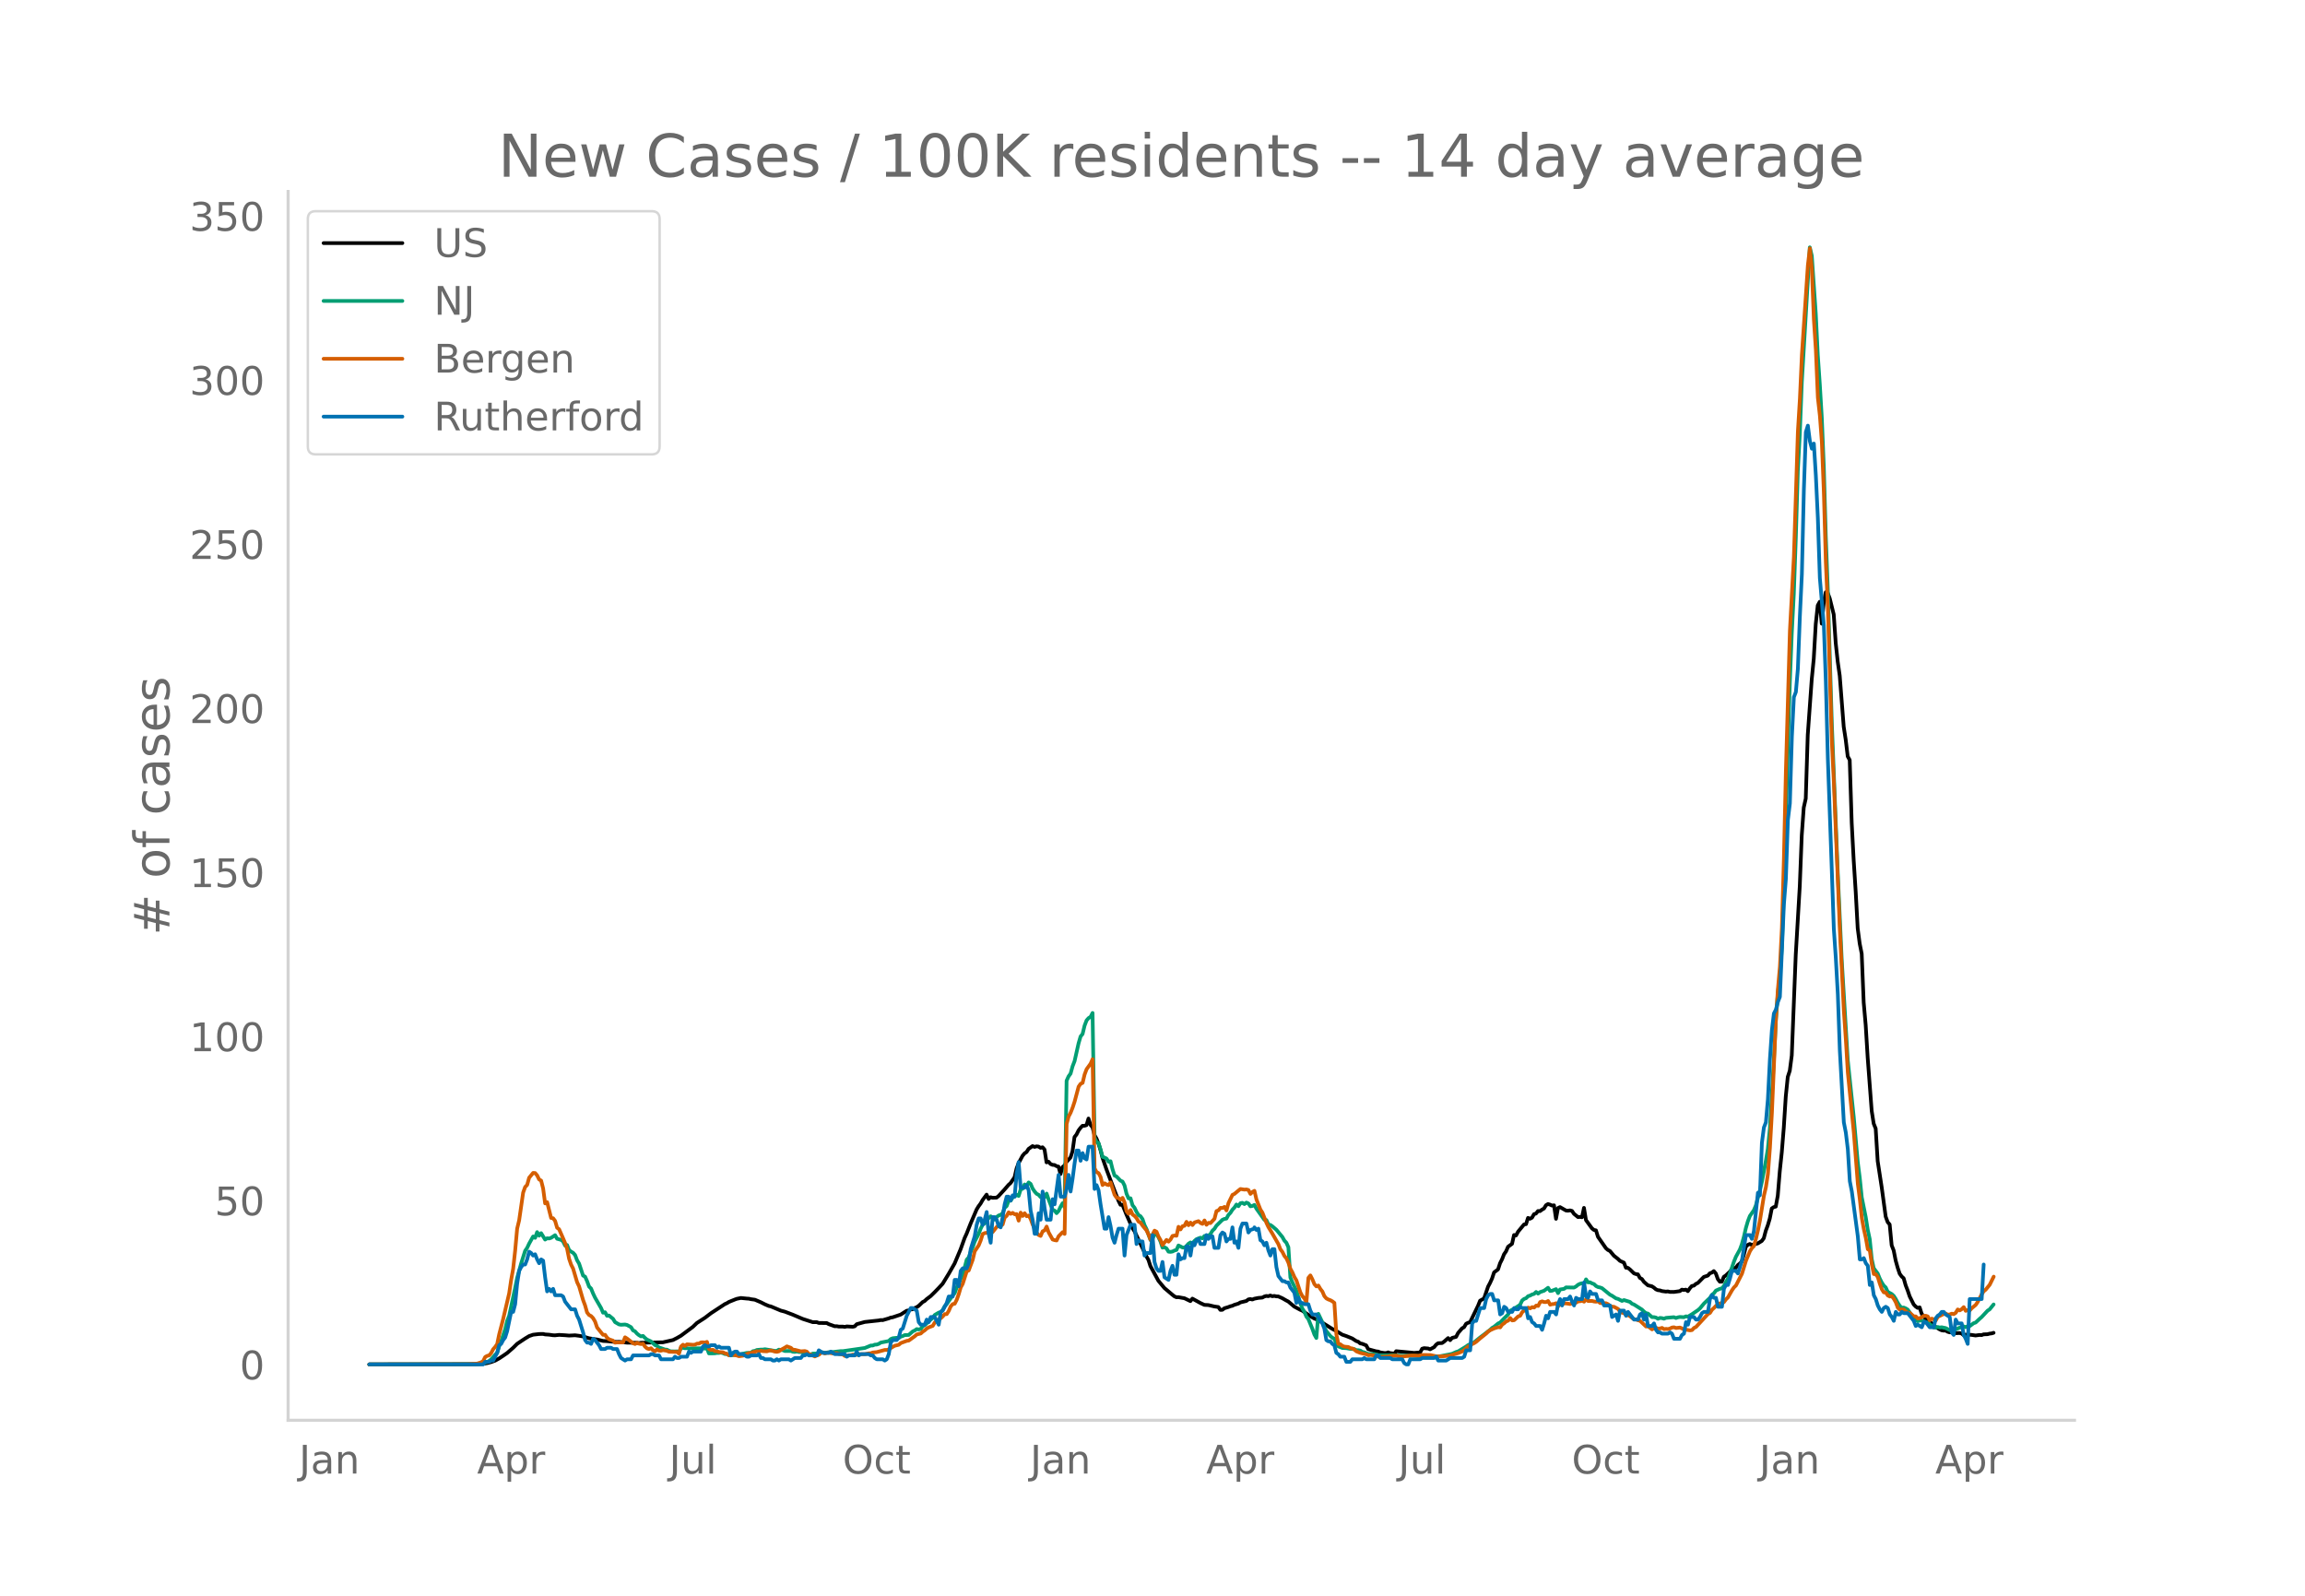 <svg height="864" viewBox="0 0 936 648" width="1248" xmlns="http://www.w3.org/2000/svg" xmlns:xlink="http://www.w3.org/1999/xlink"><defs><style>*{stroke-linecap:butt;stroke-linejoin:round}</style></defs><g id="figure_1"><path d="M0 648h936V0H0z" style="fill:#fff" id="patch_1"/><g id="axes_1"><path d="M117 576.72h725.4V77.76H117z" style="fill:none" id="patch_2"/><path clip-path="url(#p79d4436ed4)" d="m149.973 554.04 42.99-.082 3.245-.156 1.622-.275 1.622-.43 1.622-.592 1.623-.898 1.622-1.078 1.622-1.113 2.434-2.125 1.622-1.604 1.622-1.089 1.622-1.076 1.623-.981 1.622-.56 2.433-.277 1.623-.032.81.195 1.623.11 1.622.226.811.027 1.623-.173 2.433.146 1.622.137 2.434-.126 1.622.21 1.622.28 2.434.726 2.433.387.811.098 2.434.6 1.622.083 2.433.233 1.623.084.81-.043 3.245.346 4.056.053.811.12.811-.143 8.923-.183 4.056-.914 1.622-.827 1.622-.931 4.867-3.614 1.622-1.56 3.245-2.096 2.433-1.852 5.678-3.72.811-.361.811-.508 2.434-.988.811-.293 1.622-.33 2.434.246.81.045.812.196 1.622.216 2.434 1.033 1.622.827 1.622.693.811.166 4.056 1.705 1.622.427 3.245 1.232 4.055 1.724 4.056 1.31 1.622.006.812.306 3.244.049.811.442 2.434.863.81-.029.812.16 1.622-.01.811.141.812-.198 2.433.138.811-.185.811-.864 3.245-.893 4.055-.444 1.623-.168.81-.173.812.037 2.433-.707.812-.325.81-.127 3.245-1.096 2.434-1.555.81-.144.812-.372.811-.088.811-.514.811-.325.811-.544 1.623-1.545.81-.433.812-.772 1.622-1.219 1.623-1.587 1.622-1.675 1.622-1.751 2.434-3.99 2.433-4.26 2.433-5.782 1.623-4.537.81-1.77 1.623-4.11 2.433-5.697.812-1.334.81-1.084.812-1.426 1.622-2.2.811 1.76.811-.706.812.221 1.622-.059.81-.655 2.434-2.658 1.623-1.882.81-.722 1.623-2.349.811-3.545.811-2.166 1.623-3.022.81-.964.812-.549.811-1.266 1.622-1.154.811.342.812-.232.81.088.812.524.811-.234.811.92.811 5.209.811-.271.812.932.81.344.812.062.81.46.812.194.811 3.015.811-2.834.811-.634.812-1.46 1.622-1.785.811-2.518.811-5.796.811-1.017.811-1.63.812-1.082.81-.84.812-.01.811-.247.811-2.686.811 2.593.811.92.812 3.21.81 1.394.812 2.044.81 2.606.812 3.167 1.622 4.717 1.623 4.324 3.244 8.426.811 1.633.811-.021 1.623 3.973 2.433 5.507.811 1.23 1.623 3.417 3.244 6.83.811 1.45.811 2.51 3.245 5.978 2.433 2.924 3.245 2.736.811.637.811.374.811-.042 1.623.303.81.131 2.434 1.177.811-1.017 3.245 1.789 1.622.755 1.622.076 2.434.568 1.622.233.811 1.154.811-.025.811-.63 1.623-.494.81-.323.812-.19.811-.393 1.622-.485.812-.485 2.433-.589.811-.634.811-.152.811.198.812-.33 1.622-.322 1.622-.135.811-.438.811-.227.811.102.812-.283.81.297.812-.132.811.183.811.028 1.622.72 1.623.93.81.417 2.434 2.059 2.434 1.307.81.34 3.245 2.226 1.623.96 1.622.639 5.678 3.573 1.622.842 2.434 1.505 1.622.555 2.433.985 1.623 1.057.81.27.812.687.81.153 1.623.64.811 1.538 3.245.89.811.08.811.346 1.622.246.812.019.81-.28.812.311.811.071.811.211.811-1.064 7.3.69 1.623-.125.81-.045.812-1.53.811-.225 1.622.137.812.326 1.622-.884.811-1.002.811-.59 1.622-.071.812-.575 1.622-1.431.811.84.811-.923 1.622-.422.812-1.583 1.622-1.874.81-.472.812-1.384.811-.401.811-.24 3.245-6.692.811-2.043 1.622-.903 1.623-4.79.81-1.525.812-1.783.811-2.473 1.622-1.24.811-2.483.812-1.603.81-2.048.812-1.172.81-1.877 1.623-1.19.811-3.577.811.174.812-1.516 2.433-2.938.811-.13.811-2.537.811.345.812-.446.81-1.422.812-.247.811-1.028.811.048.811-.607.811-.462.812-1.346.81-.462.812.236.811.387.811-.112.811 5.487.811-4.378.811-.385 2.434 1.396.811.075.811-.135.811.22.811 1.183 1.623 1.315.81-.062.812.13.811-3.805.811 4.964 2.434 3.356.81.648.812.154.811 2.618 3.245 4.666.81.695.812.41 1.622 1.938 1.622 1.276.812.785 1.622.739.811 2.062.811.051.811.637 1.623 1.58.81.309.812.107.811 1.47.811.432.811 1.14 1.623 1.424 1.622.39.81.526.812.7.811.349.811.08.811.286 1.623.214.81-.073.812.195 1.622.019 2.434-.336.81-.606.812.129.811-.131.811.626.811-1.178.812-.928.81-.137.812-.698.811-.392 2.433-2.453 1.623-.534.81-.941.812-.284.811-.604.811.978.811 2.258.811 1.065.812-.01.81-1.964.812-.545 1.622-1.549.811-.974.811-.496.812-.092.81-1.118.812-.616.811-.845.811-2.688.811-3.292.811-.774.812-.36.81.39 2.434-.613 1.622-.998.811-1.1.812-3.058.81-2.189.812-2.745.811-4.11.811-.547.811-.203.811-4.448.812-9.88.81-7.652.812-9.971.811-12.725.811-7.987.811-2.506.811-6.211 1.623-40.966 1.622-27.679.811-20.773.811-11.25.811-3.643.812-25.825 1.622-22.635.81-8.247.812-14.117.811-7.604.811-1.484.811 8.9.812-8.482.81-4.29.812.316.811 2.171 1.622 6.518.811 11.653.812 7.513.81 5.679 1.623 20.786.811 5.253.811 6.78.811 1.452.812 25.58.81 15.282.812 12.648.81 14.859.812 6.195.811 4.09.811 19.839.811 9.176.812 13.286 1.622 21.538.811 5.167.811 2.02.811 13.216 1.623 10.578 1.622 11.942.811 2.25.811.937.811 8.482.811 2.07.812 4.113.81 2.905.812 2.432.811 1.123.811.734.811 2.858.811 2.086.812 2.408 1.622 3.253.81.858.812.562.811-.214.811 2.584 2.434 3.297.81.414.812.079.811 1.703.811-.14 1.623 1.002.81.38.812.13.811-.03.811.49.811.242 1.623.03.81.31 1.623-.066.811.198.811.66.811-.175.811-.052 1.623.138 1.622.232 1.622-.216.811.06.812-.301 1.622-.062.811-.225.811-.099.811-.246h0" style="fill:none;stroke:#000;stroke-linecap:round;stroke-width:1.5" id="line2d_1"/><path clip-path="url(#p79d4436ed4)" d="m149.973 554.04 43.801-.105 2.434-.352.81-.329.812-.17.811-.471.811-.618 1.622-1.877.812-.77.81-2.646.812-2.066 1.622-4.836.811-3.4.811-2.109 2.434-11.329.81-4.06 1.623-5.85 1.622-5.132.812-1.196.81-1.727 1.623-2.895.811.553.811-2.336.811 1.45.812-1.02 1.622 2.605.81-.536.812.086.811-.274 1.622-1.062.812 1.451 1.622.45.811.626.811 1.685.811-.216.811 2.035.812.656.81.456.812.915.811 2.122.811 1.347 1.622 4.887.812.416.81 1.818.812 2.216.811.79.811 2.004.811 1.705 2.434 4.205.81 1.91.812-.193.811 1.447.811-.096 1.622 1.333.812 1.336 1.622.934.811.135 1.622-.096.811.184 1.623.888.81 1.32.812.372.811.925.811.654.811.473.812-.184.81.834.812.649 1.622.736 1.622 1.498.811.346.812.602 2.433.858.811.062.811.447.811.235 1.623.024.81-.021.812.42.811-1.809.811-.043.811.163.812-.035.81.141 1.623-.06 3.245-.04 1.622.125.81-.1.812 2.064 1.622-.013.811-.032.812-.143.81.002.812-.138.811.221.811.36.811.03.811.43 1.623.002 3.244-.403 2.434-.515 1.622-.018.811-.686.811-.114.811-.377 1.623-.157h.81l.812-.142 1.622.26 2.434.42.81-.025.812-.485 1.622.227.811.33 1.623-.025.81.017.812.294.811.075.811-.173.811.21.811.036 1.623.38.81.374.812.227.811-.076.811-.298 2.434-.026.81-.298.812-.17.811.218 1.622-.29.811.027 4.056-.463.811.016 8.923-1.282 2.433-.994.811-.021.811-.341.812-.048.81-.271.812-.521 3.244-.639.812-.787.81-.34 1.623-.178.811.096.811-.57.811-.248.811-.382 1.623-.061 1.622-1.426.811-.384.811-.559.811.146.812-.193.81-1.12.812-.405 2.433-2.29.811-.62.812-1.25 1.622-.961.811-.189.811-.896.811-1.514.811-.858 2.434-3.529.81-.902.812-2.283.811-1.495.811-2.08.811-1.524 1.623-6.2.81-.911.812-2.36.811-1.727.811-2.379 1.623-3.142.81-2.095.812-1.632.811-.534 1.622-2.116.811-.748.812.59.81.75.812-1.041.81-.622.812-.267.811-.655.811-2.183.811-.702.812-2.21.81.02.812-1.287.811-.433.811-.694.811.477.811-2.612.812-.338.81-1.723.812.686.811-1.499.811.577.811 1.894.811 1.214.812.916.81.42.812.936.811-.371.811.446.811-1.511.811 2.401 1.623 4.167.81.331.812 1.054.811-.902.811-1.72.811-1.414.811 1.613.812-51.356.81-1.78.812-1.118.811-2.974.811-2.102 1.622-7.22.812-2.78.81-.995.812-3.387.811-2.139.811-.926.811-.523.811-1.57.812 50.624.81 1.755.812.442.81 2.606.812 3.023.811.282.811.4.811 1.28.812-.204.81 3.288.812 2.514.811.407 1.622 1.685.811.363.812 1.583.81 3.352.812 1.885.811-.03.811 2.827.811 1.007.811 1.696.812 1.285.81.471.812 1.168.811 2.416.811 1.626 1.622 4.49.812-.518.81-1.927.812.014.81 1.267.812 1.75.811 2.465.811-.153.811.449.812 1.342.81.086.812-.147.811-.405.811-.238.811-1.818 1.623.816.81.09.812-.7.811-.904.811-.524.811.426.811-1.038.812-.704 1.622-.628.81.287.812-.986.811.343.811-.458.811-.666.812-1.37.81-.744.812-1.272 2.433-2.4.811-.344.812-.14.81-1.481.812-.857.811-1.28.811-.857.811-1.238.811.69.812-1.218.81-.146.812.497.811-.604.811.343.811 1.17.811-.156.812-.416.81 1.507 3.245 4.554.811.112.811 1.811.812.159.81.56 1.623 1.394 2.433 2.937.812 1.457.81.874.812 1.814.811 12.304.811 1.961 1.622 3.35 1.623 5.206.81 2.09.812 1.287.811 1.966.811 1.014 1.622 3.948.812 2.286.81 1.452.812-9.813 1.622 3.416.811 1.946.811 1.644 1.623 2.006.81.681.812.385.811 2.234.811.913 1.623.63 1.622.094 1.622.281 1.622.098.812.419.81.025.812.161.81.522.812.184 1.622.684 2.434.007 1.622.434 1.622.047 2.434.012 1.622-.108 2.433.235 2.434.103.81-.09.812.075 1.622-.067 4.056.294 1.622-.027 4.056.096 1.622-.132 4.056-.792.811-.197 1.622-.723.812-.243 1.622-.985 1.622-.993.811-.59 2.434-1.125 2.433-1.97 1.622-1.215 2.434-1.877.81-.772.812-.468 1.622-1.34.811-.365 1.623-1.686 1.622-1.61.811-1.48 1.622-.828 2.434-1.62.81-1.707.812-.664.811-.301.811-.818.811-.244.812-.458.81-.214.812-.802.811.676.811-.618 1.622-.547 1.623-1.207.81 1.291.812-.096 1.622-.634.811 1.611.811-1.484 1.623-.244.81-.6 3.245.068.812-.446.81-.685.812-.401.811-.21.811.352.811-1.94.811 1.228.812-.045.81.46.812.278.811.79.811.413.811.161.811.298 3.245 2.652.811.404 1.622 1.09.811.2 1.623.828.81-.346 2.434.752.811.739.812.31 3.244 2.069.811.8.811.639.812.175 1.622 1.43.81.011.812.181.811.49.811-.35.811.082.812.238.81-.342 3.245-.277.811.344.812-.282.81-.15 1.623.108.811-.374.811.152 1.623-.99 2.433-1.661.811-.697 1.622-1.954 1.623-1.577.81-.74.812-1.26.811-.612.811-1.101 1.622-.724.812-.18.81-.942.812-1.62.811-1.33 1.622-4.514.811-2.374.812-2.03 1.622-2.953.811-2.197.811-2.964.811-3.557.811-2.793.812-2.115 1.622-2.34.81-1.93 1.623-6.103.811-3.462 1.623-8.525.81-4.87.812-8.196 1.622-27.845.811-15.952.811-11.057.812-6.915.81-11.614.812-23.024 1.622-58.17.811-26.52.811-20.477.812-15.698.81-22.634.812-27.198.811-15.156.811-20.92 3.245-54.733.81 3.427 1.623 23.704.811 16.645.811 11.796.811 13.573.812 19.817.81 28.261.812 21.638 1.622 53.963 2.434 61.32 1.622 35.468 2.433 40.444 2.434 23.147 1.622 18.245.811 6.39.811 7.9 1.622 8.062.812 5.142.81 3.785.812 8.08.811 3.737 1.622 2.16.811 2.01.812 1.607.81 1.25.812.768.811 1.783 1.622.9.811.752.812 1.245.81 1.546.812 1.232.811.833.811-.121.811.34.811.488.812 1.14.81 1.57.812.937.81.273.812.806.811-.272.811.008.811.217.812.397.81.203.812.578.811.717 1.622.765.811-.271.812.209.81-.098 1.623.333 1.622.813.811-.256.812-.078.81.068 1.623-.716 1.622-.526.811.336.811-.412.812.006 1.622-1.21.811-.276 1.622-1.511.811-.705 2.434-2.607.811-.51 1.622-2.012h0" style="fill:none;stroke:#009e73;stroke-linecap:round;stroke-width:1.5" id="line2d_2"/><path clip-path="url(#p79d4436ed4)" d="m149.973 554.04 39.745-.071 4.056-.256 1.622-.53.812-.49.81-1.665.812-.45.811-.204.811-.96.811-1.541.811-.92.812-1.163.81-3.932 1.623-6.27 2.433-10.394.811-5.473.812-4.503.81-7.372.812-8.925.811-3.39 1.622-11.252.811-2.277.812-.837.81-2.92 1.623-1.961.811.05.811.95.811 1.665.812.45.81 3.195.812 6.065.81-.5 1.623 6.423.811.112.811 1.082.812 2.768.81.602 1.623 3.717.811 1.91.811 2.317.811 4.054.812 2.39.81 1.592 1.623 5.514.811 1.705 1.622 5.555.812 2.185.81 2.86.812 1.04.811.41.811.857.811 1.389.811 2.389 1.623 2.022.81.98.812-.01.811 1.174.811.653 1.622.552.812.817.81-.113 2.434.02.811-2.092.811.51 2.434 1.89.811.326.811-.48.811.337.811.153.812-.143.81 1.185.812.725.81.275.812-.347.811.848.811.418.811-.755.812.49h.81l.812-.225 1.622.276.811.378 3.245.081.811.674.811-2.869.811-.745.811.52.812-.674 2.433.194.811-.06.811-.41.811-.01.812-.5.81-.03.812.112.81-.286.812 2.89.811.418.811-.092.811.562.812.01.81.327 1.623.102.811.429.811.174.811.633.812-.245.81.03 1.623.307.811.275 1.622-.204 2.434-1.072.81.02.812-.449.811-.092.811-.265.811.234.812-.398.81.164 1.623.081.811-.275.811-.092 1.623.46.81.101.812-.204.811-.592 1.622-.899.811-.52 1.623.582.81.776.812.04 2.433.623 1.623-.112.81.235.812 1 .811.164 1.622.786.811-.398.812-.266.81-.806.812-.072.811.317.811-.235.811-.02 1.623.255 1.622-.153.811.367 1.622.204.811.623.812-.05.81-.246.812-.04.81-.235.812.102.811-.01.811-.266 2.434.02 1.622-.347.811-.04.811-.307 1.623-.163 3.244-.868.811.01.811-.255 1.623-1.021.81-.45 1.623-.388.811-.694 2.434-.899.81-.112 2.434-1.746.811-.735 1.623-.388.81-.746.812-.54.811-.746.811-.46 1.622-.612.812-1.369 1.622-1.245.811-.45.811-.765.811-.95.811.01.812-1.276.81-1.869.812-.929.81-.153.812-1.573.811-2.267.811-2.767.811-1.46 1.623-5.064.81-.358 1.623-4.34.811-3.44 1.623-2.42.81-1.981.812-2.635.811-.357 1.622-.266.811-2.001.812 1.807 1.622-2.042.81-.664.812.235.811-.592.811-2.798.811-.704.812-1.42.81.613.812-.398.811.572.811-.082.811 2.675.811-3.257.812 1.348.81-1.103.812 1.215.811-.266.811 1.359.811 2.256 1.623 3.42.81.848.812.388.811-1.878.811-.368.811-1.562.811 2.358 1.623 2.9.81.256.812.132.811-1.725 1.622-1.634.811.694.812-44.642.81-3.022.812-1.542.811-2.053.811-2.45 1.622-6.076.812-1.164.81-.388.812-3.38.811-2.164 1.622-2.237.811-1.838.812 44.336.81 1.522.812.418.81 1.552.812 3.278.811-.704.811.5.811.235.812-1.103 1.622 5.014.811 1.164.811.224.811.644.811-.766.812 1.848.81 3.584.812 1.031.811-1.51.811 1.827.811.541.811.899.812 1.44.81.387.812 1.195 1.622 1.98.811 1.655.811 2.134.812-2.113.81-1.583.812.439.81 2.022.812 1.337.811 2.053 1.622-2.094.812.715.81-.858.812-1.47.811-.153.811.082.811-3.635.811 1.072.812-1.318.81-.163.812-1.603.811 1.358.811-1.062.811 1 .811-1.061 1.623-.52.81.734.812.368.811-1.389.811 1.756.811-.786.811.092 1.623-1.715.81-3.145.812-.307.811-.99.811.02.811-.418.812 1.419.81-2.971 1.623-3.34.811-.398 1.622-1.358.812-.633 1.622.256.811-.072.811.225.811 1.582.811-.776.812-.48.81 3.503 1.623 4.125.811 1.256 1.622 4.135.811 1.716 1.623 2.675 2.433 4.258.811 2.093.811 1.052.812 1.644.81.98.812 1.757.811 2.47.811 1.481.811 1.869.811 1.358 1.623 4.911.81 1.501.812.899.811 1.603.811-9.935.811-.99.811 1.592.812 1.95.81.91.812-.338.811 1.389.811 1.031.811 1.88.811.928.812.43.81.295.812.45.811.633.811 12.804.811 3.86.811.153.812.623.81.327 1.623.153.811.46.811.132.811.429.812.725 1.622.653 2.433.562.811.408.811-.132 1.623.214 1.622.49.811.082 3.245-.204.81-.215 2.434-.122.811.275 1.623.133 3.244-.408 1.622-.03 1.623.101 1.622-.306 3.245.01 2.433.51 1.622.062 2.434-.174 1.622-.214 3.245-.98 1.622-.674.81-.592 1.623-1.46.811-.338.811-.592.812-.388.81-.541 1.623-1.41 2.433-1.95.812-.827.81-.52 1.623-.735 1.622-.511.811.102.812-1.133.81-.552.812-.745.81-.296.812-1.072.811.98.811-.102 1.623-1.532.81-.265.812-1.44.811-.684.811-.5.811-.685.811.307.812-.5.81.163.812-.797.811.153.811-1.572.811-.296.811.286.812.01.81-.44.812 1.492.811-.215.811-.071.811-.307.811 1.256.811-.806 1.623-.358.81-.02 1.623.265.811-.316.811-.03.812-.225.81-.5.812-.062.811-.204.811.378.811-1.032.811.756 1.623-.01.81.214.812.082.811-.174.811.715 1.623.04.81.062.812.378.81.766.812.224.811.072 1.622.868.812 1.062.81.439.812.214.811.715.811.122.811.388.811.705.812.541.81.051.812.358.811.224 2.433 2.308.812-.082 1.622 1.246.81-.541.812-.123.811.388.811-.092.811-.234.812.52.81-.122.812.081.811-.224.811-.409.811-.092.811.297 1.623-.194 1.622.755 2.433.398.812-.122.81-.868.812-.398 4.867-5.27.81-.428.812-1.297.811-.715.811-.867 1.622-1.042.812.02.81-.51.812-1.113.811-.786 1.622-2.86.811-1.184.812-.796 2.433-4.759 1.622-5.268 1.623-3.89.81-1.267.812-.817.81-2.93.812-3.41.811-4.034 1.622-10.068.812-3.503.81-5.299.812-10.589.811-14.346 1.622-38.087.811-11.988.812-9.19.81-15.806.812-28.202.811-35.616 1.622-56.773 1.623-30.112 1.622-50.748.811-13.336.811-17.828 2.434-36.412.81-6.893.812 8.465.81 20.412.812 12.457.811 19.32.811 7.249.811 10.854.812 20.412.81 28.53.812 18.215 1.622 54.241.811 16.552 2.434 60.01 1.622 32.9.811 11.63.811 13.478 2.434 24.394 1.622 20.728.811 6.361.811 7.577.811 4.493.811 3.594.812 4.564.81.531.812 5.606.811 3.952.811.081.811 1.154.811 2.665.812 2.247.81 1.286.812.082.811 1.195.811.418.811-.153.811 1.072.812 1.41.81 2.225.812.797.811-.123.811.051 1.622 1.41.812-.062 1.622 1.43.81.03.812.838.811-.133.811-.368.811-.561.812-.051.81.275.812 1.563.811-.664.811.286.811.45.811-1.471 2.434-1.154.811-.164.811.44.811-.082.811-.337.812.194.81-.541.812-1.348.81.378.812-.49.811-.838.811 1.511.811-.306.812.143.81-.909 1.623-1.347.811-1.205 1.622-3.115.812-1.215.81-.664 1.623-1.98 1.622-3.288h0" style="fill:none;stroke:#d55e00;stroke-linecap:round;stroke-width:1.5" id="line2d_3"/><path clip-path="url(#p79d4436ed4)" d="M149.973 554.04h46.235l.81-1.04h1.623l.811-.52h.811l1.623-3.12.81-3.12.812-.521.81-1.56.812-1.04.811-2.6 1.622-7.801h.812l.81-3.12.812-8.322.811-5.2.811-1.56.811-1.04h.811l.812-2.08.81-3.121.812.52.811 1.04.811-.52.811 2.08.811 1.56.812-1.56.81.52.812 6.76.81 5.722.812-1.04.811 1.04.811-1.04.811 2.6h2.434l.811.52.811 2.08 2.434 3.12h1.622l.811 2.6.811 1.56 1.622 5.202.812 3.12.81 1.04h.812l.811.52.811-2.08.811.52 1.623 2.08.81 1.56h1.623l.811-.52h1.622l.811.52h1.623l.81 2.08.812 1.56 1.622 1.04.811-.52h1.623l.81-1.56h6.49l.811-.52h.811l.811.52h1.623l.81 1.56h4.868l.81-1.04.812.52h.811l.811-.52h2.434l.81-2.08.812.52.811-.52h3.245l.81-2.08.812-.52.81.52h.812l.811-.52h1.622l.812 1.04.81-.52.812.52h3.244l.812 3.12.81-1.04.812-.52h.811l.811 1.04h1.622l1.623 1.04h.81l.812-.52h2.433l.811-.52.812 1.56h.81l.812.52h2.433l.811.52h.812l.81-.52.812.52.811-.52h3.245l.81.52 1.623-1.04h2.433l.812-1.04h.81l.812-.52.81.52h3.245l.812-2.08 1.622 1.04h2.433l.811-.52 1.623 1.04h4.055l.812 1.04.81-.52h2.434l.811-1.56.811 1.56.811-.52h3.245l.811.52h.811l.811 1.04.812.52h2.433l.811.52.811-.52.811-2.08.812-4.68.81-1.04h1.623l.811-1.04.811-3.12.811-.52 1.623-5.201 1.622-3.12h.811l1.622 1.04.811 4.68.812 1.04h1.622l.811-2.08.811 1.04.811-2.08h1.623l1.622 3.12.811-5.2.811-.52 1.622-3.12.812-2.601h1.622l.81-6.76h.812l.811 2.6.811-6.241.811-1.04h1.623l.81-2.08.812-5.721 1.622-5.201.811-4.68.812-2.6h.81l.812 2.6.811-2.08.811-3.121.811 8.84.811 3.641.812-10.4h.81l.812 1.04.81 2.6.812.52.811-4.16.811-5.201.811-3.12h.812l.81 1.56.812-2.08.811.52.811-9.362.811-4.68.811 10.4h1.623l.81-1.04.812 2.08.811 8.322.811 3.64.811 5.72h.812l.81-8.32.812 2.6.811-11.441.811 6.76.811 4.681h1.623l.81-8.32.812 2.08 1.622-11.962.811 8.841h1.622l.812-3.12.81-5.72.812 6.76.811-5.2.811-6.241.811-5.201h.811l.812 4.16.81-3.12.812 2.08.811.52.811-5.2h1.622l.812 17.162.81-1.56.812 2.08.81 5.72 1.623 9.882h.811l.811-4.68.812 3.64.81 4.68.812 2.08.811-3.12.811-2.6h1.622l.812 10.92.81-8.32 1.623-4.16h1.622l.811 7.8.812-1.56.81.52h.812l.811 5.72.811-1.04h1.622l.812-7.28.81 10.921.812 2.6.81 1.04h.812l.811-3.64.811 6.24 1.623 1.041.81-3.64.812-2.08.811 3.64h.811l.811-8.321.811 2.08.812-.52h.81l.812-4.68h.811l.811 3.64.811-5.2.811 1.04.812-2.08.81-.52.812 2.08h1.622l.811-3.641.811 1.56.811-1.04h.812l.81 4.68h1.623l.811-5.2.811-1.04.811.52.812 3.12.81-1.04h.812l.811-4.68.811 6.24.811-.52.811 2.6.812-7.8.81-2.08h1.623l.811 3.64.811-1.04 1.623-.52v-.52l.81 1.04.812-.52.81 4.68.812.52.811 1.56.811-1.04.811 3.12.812 2.08.81-2.6h.812l.811 7.281.811 3.64 1.622 2.081h.812l.81.52h.812l.811 2.08 1.622 2.08.811 4.161.812-2.08.81 2.08h.812l.81.52h1.623l.811 2.6.811 1.56h1.623l.81 1.04.812 1.561.811 1.04.811 2.08.811 4.68.812.52h.81l.812 1.041.811.52.811 3.12.811.52.811 1.04h1.623l.81 2.08h1.623l.811-1.04h4.056l.811-.52.811.52h3.245l.81-1.56h.812l.811 1.04h4.056l.811.52h4.056l.81 1.56.812.521h.811l.811-2.08h4.056l.811-.52h4.867l.811-.52.811 1.56h3.245l1.622-1.04h4.867l.81-.52.812-2.6h1.622l.811-10.922.812-1.04h.81l1.623-5.2h1.622l.811-3.641.812-1.56.81-.52h.812l.811 2.6h1.622l.811 5.72.812-.52.81-2.6.812.52.81 1.56h1.623l.811-1.56.811.52h.812l.81-1.04.812.52h1.622l.811 4.16.811-.52.812 2.081.81.52.812 1.04h1.622l.811 1.56.811-2.6.812-3.12.81 1.04.812-2.6h1.622l.811 1.04.811-4.16.811-2.081.812 2.6.81-2.6h1.623l.811-1.04.811 2.08.811 1.56.812-3.12.81.52h1.623l.811-6.76.811 5.72.811.52.812-2.6.81 1.04h1.623l.811 2.6h1.622l.812 2.08h2.433l.811 4.68 1.622-1.04.811 2.601.812-4.16h1.622l.811 2.08.811-1.56 2.434 3.12h1.622l.811-2.08.811-.52.811 2.6.811-2.08.812 4.68h1.622l.81-1.04.812 2.6.811 1.04h.811l.811.52h2.434l.811-.52.811.52.811 2.08h2.434l.81-1.56.812-.52.811-4.68.811 1.04.811-3.12h1.623l.81 1.04h.812l.811-1.04.811-1.56.811-.52h1.623l.81-5.201.812-1.56.811 1.04h.811l.811 3.64h1.623l.81-7.28.812-1.56h.811l.811-2.601.811-3.12h1.623l.81 1.04 1.623-5.2 1.622-10.402h1.623l.81 1.56.812-3.12 1.622-15.602.811 1.04.811-21.322.811-6.241.812-2.08.81-9.361.812-16.122.811-11.962.811-6.76.811-1.56.811-3.12.812-2.081 1.622-37.444.811-10.402.811-23.922.811-6.761.811-27.043.812-16.122.81-2.08.812-9.361.811-21.323.811-17.162.811-34.324.811-23.403.812-2.6.81 6.24.812 3.121.81-2.08.812 13.002.811 17.161.811 24.443 1.623 19.242.81 22.883.812 31.204 1.622 45.765.811 23.403.811 11.961.812 14.562.81 22.882 1.623 29.124.811 4.16.811 6.761.811 13.001.812 4.16 2.433 18.203.811 9.361h.811l.811-.52.811 2.08.812 1.04.81 7.801.812-1.04.811 5.2.811 1.56.811 2.601.811 1.56.812 1.04.81-1.56.812-.52.811.52.811 2.6.811 1.04.811 1.561.812-3.64.81 1.04h.812l.811-1.04.811.52h1.622l2.434 3.12.81 2.08.812-.52 1.622 1.04.811-2.08h.812l1.622 2.08h1.622l.811-3.64.811-1.04.812-.52.81-1.04h.812l.811 1.04 1.622 1.04.811 6.24.812 1.04.81-6.24.812 1.56h1.622l.811 4.68.811 1.56.811 2.081.812-18.202h4.866l.812-14.042h0" style="fill:none;stroke:#0072b2;stroke-linecap:round;stroke-width:1.5" id="line2d_4"/><path d="M117 576.72V77.76" style="fill:none;stroke:#d3d3d3;stroke-linecap:square;stroke-linejoin:miter;stroke-width:1.25" id="patch_3"/><path d="M117 576.72h725.4" style="fill:none;stroke:#d3d3d3;stroke-linecap:square;stroke-linejoin:miter;stroke-width:1.25" id="patch_4"/><g id="matplotlib.axis_1"><g id="xtick_1"><g style="fill:#696969" transform="matrix(.16 0 0 -.16 121.417 598.378)" id="text_1"><defs><path d="M9.813 72.906h9.859V5.078q0-13.187-5-19.14-5-5.954-16.094-5.954h-3.75v8.297h3.078q6.531 0 9.219 3.672Q9.813-4.39 9.813 5.078z" id="DejaVuSans-74"/><path d="M34.281 27.484q-10.89 0-15.093-2.484-4.204-2.484-4.204-8.5 0-4.781 3.157-7.594 3.156-2.797 8.562-2.797 7.485 0 12 5.297 4.516 5.297 4.516 14.078v2zm17.922 3.72V0H43.22v8.297Q40.14 3.328 35.547.953q-4.594-2.375-11.234-2.375-8.391 0-13.36 4.719Q6 8.016 6 15.922q0 9.219 6.172 13.906 6.187 4.688 18.437 4.688h12.61v.89q0 6.203-4.078 9.594-4.078 3.39-11.453 3.39-4.688 0-9.141-1.124-4.438-1.125-8.531-3.375v8.312q4.921 1.906 9.562 2.844 4.64.953 9.031.953 11.875 0 17.735-6.156 5.86-6.14 5.86-18.64z" id="DejaVuSans-97"/><path d="M54.89 33.016V0h-8.984v32.719q0 7.765-3.031 11.61-3.031 3.858-9.078 3.858-7.281 0-11.484-4.64-4.204-4.625-4.204-12.64V0H9.08v54.688h9.03v-8.5q3.235 4.937 7.594 7.374Q30.078 56 35.797 56q9.422 0 14.25-5.828 4.844-5.828 4.844-17.156z" id="DejaVuSans-110"/></defs><use xlink:href="#DejaVuSans-74"/><use x="29.492" xlink:href="#DejaVuSans-97"/><use x="90.771" xlink:href="#DejaVuSans-110"/></g></g><g id="xtick_2"><g style="fill:#696969" transform="matrix(.16 0 0 -.16 193.723 598.378)" id="text_2"><defs><path d="M34.188 63.188 20.797 26.906h26.812zm-5.579 9.718h11.188L67.578 0h-10.25l-6.64 18.703h-32.86L11.188 0H.78z" id="DejaVuSans-65"/><path d="M18.11 8.203v-29H9.077v75.484h9.031v-8.296q2.844 4.875 7.157 7.234Q29.594 56 35.594 56q9.968 0 16.187-7.906 6.235-7.907 6.235-20.797T51.78 6.484q-6.218-7.906-16.187-7.906-6 0-10.328 2.375-4.313 2.375-7.157 7.25zm30.578 19.094q0 9.906-4.079 15.547-4.078 5.64-11.203 5.64-7.14 0-11.218-5.64-4.079-5.64-4.079-15.547 0-9.906 4.078-15.547 4.079-5.64 11.22-5.64 7.124 0 11.202 5.64t4.078 15.547z" id="DejaVuSans-112"/><path d="M41.11 46.297q-1.516.875-3.297 1.281Q36.03 48 33.89 48q-7.625 0-11.703-4.953-4.079-4.953-4.079-14.234V0H9.08v54.688h9.03v-8.5q2.844 4.984 7.375 7.39Q30.031 56 36.531 56q.922 0 2.047-.125 1.125-.11 2.484-.36z" id="DejaVuSans-114"/></defs><use xlink:href="#DejaVuSans-65"/><use x="68.408" xlink:href="#DejaVuSans-112"/><use x="131.885" xlink:href="#DejaVuSans-114"/></g></g><g id="xtick_3"><g style="fill:#696969" transform="matrix(.16 0 0 -.16 271.724 598.378)" id="text_3"><defs><path d="M8.5 21.578v33.11h8.984V21.922q0-7.766 3.016-11.656 3.031-3.875 9.094-3.875 7.265 0 11.484 4.64 4.234 4.64 4.234 12.656v31h8.985V0h-8.984v8.406Q42.047 3.422 37.718 1q-4.313-2.422-10.032-2.422-9.421 0-14.312 5.86Q8.5 10.296 8.5 21.578zM31.11 56z" id="DejaVuSans-117"/><path d="M9.422 75.984h8.984V0H9.422z" id="DejaVuSans-108"/></defs><use xlink:href="#DejaVuSans-74"/><use x="29.492" xlink:href="#DejaVuSans-117"/><use x="92.871" xlink:href="#DejaVuSans-108"/></g></g><g id="xtick_4"><g style="fill:#696969" transform="matrix(.16 0 0 -.16 342.17 598.378)" id="text_4"><defs><path d="M39.406 66.219q-10.75 0-17.078-8.016-6.312-8-6.312-21.828 0-13.766 6.312-21.781 6.328-8 17.078-8 10.735 0 17.016 8 6.281 8.015 6.281 21.781 0 13.828-6.281 21.828-6.281 8.016-17.016 8.016zm0 8q15.328 0 24.5-10.281 9.188-10.282 9.188-27.563 0-17.234-9.188-27.516-9.172-10.28-24.5-10.28-15.375 0-24.593 10.25-9.204 10.265-9.204 27.546t9.204 27.563q9.218 10.28 24.593 10.28z" id="DejaVuSans-79"/><path d="M48.781 52.594v-8.407q-3.812 2.11-7.64 3.157-3.828 1.047-7.735 1.047-8.75 0-13.593-5.547-4.829-5.532-4.829-15.547 0-10.016 4.829-15.563 4.843-5.53 13.593-5.53 3.907 0 7.735 1.046 3.828 1.047 7.64 3.156V2.094Q45.016.344 40.984-.531q-4.015-.89-8.562-.89-12.36 0-19.64 7.765-7.266 7.765-7.266 20.953 0 13.375 7.343 21.031Q20.22 56 33.016 56q4.14 0 8.093-.86 3.953-.843 7.672-2.546z" id="DejaVuSans-99"/><path d="M18.313 70.219V54.688h18.5v-6.985h-18.5V18.016q0-6.688 1.828-8.594 1.828-1.906 7.453-1.906h9.218V0h-9.218q-10.407 0-14.36 3.875-3.953 3.89-3.953 14.14v29.688H2.687v6.984h6.594V70.22z" id="DejaVuSans-116"/></defs><use xlink:href="#DejaVuSans-79"/><use x="78.711" xlink:href="#DejaVuSans-99"/><use x="133.691" xlink:href="#DejaVuSans-116"/></g></g><g id="xtick_5"><g style="fill:#696969" transform="matrix(.16 0 0 -.16 418.294 598.378)" id="text_5"><use xlink:href="#DejaVuSans-74"/><use x="29.492" xlink:href="#DejaVuSans-97"/><use x="90.771" xlink:href="#DejaVuSans-110"/></g></g><g id="xtick_6"><g style="fill:#696969" transform="matrix(.16 0 0 -.16 489.789 598.378)" id="text_6"><use xlink:href="#DejaVuSans-65"/><use x="68.408" xlink:href="#DejaVuSans-112"/><use x="131.885" xlink:href="#DejaVuSans-114"/></g></g><g id="xtick_7"><g style="fill:#696969" transform="matrix(.16 0 0 -.16 567.79 598.378)" id="text_7"><use xlink:href="#DejaVuSans-74"/><use x="29.492" xlink:href="#DejaVuSans-117"/><use x="92.871" xlink:href="#DejaVuSans-108"/></g></g><g id="xtick_8"><g style="fill:#696969" transform="matrix(.16 0 0 -.16 638.234 598.378)" id="text_8"><use xlink:href="#DejaVuSans-79"/><use x="78.711" xlink:href="#DejaVuSans-99"/><use x="133.691" xlink:href="#DejaVuSans-116"/></g></g><g id="xtick_9"><g style="fill:#696969" transform="matrix(.16 0 0 -.16 714.359 598.378)" id="text_9"><use xlink:href="#DejaVuSans-74"/><use x="29.492" xlink:href="#DejaVuSans-97"/><use x="90.771" xlink:href="#DejaVuSans-110"/></g></g><g id="xtick_10"><g style="fill:#696969" transform="matrix(.16 0 0 -.16 785.854 598.378)" id="text_10"><use xlink:href="#DejaVuSans-65"/><use x="68.408" xlink:href="#DejaVuSans-112"/><use x="131.885" xlink:href="#DejaVuSans-114"/></g></g></g><g id="matplotlib.axis_2"><g id="ytick_1"><g style="fill:#696969" transform="matrix(.16 0 0 -.16 97.32 560.119)" id="text_11"><defs><path d="M31.781 66.406q-7.61 0-11.453-7.5Q16.5 51.422 16.5 36.375q0-14.984 3.828-22.484 3.844-7.5 11.453-7.5 7.672 0 11.5 7.5 3.844 7.5 3.844 22.484 0 15.047-3.844 22.531-3.828 7.5-11.5 7.5zm0 7.813q12.266 0 18.735-9.703 6.468-9.688 6.468-28.141 0-18.406-6.468-28.11-6.47-9.687-18.735-9.687-12.25 0-18.718 9.688-6.47 9.703-6.47 28.109 0 18.453 6.47 28.14Q19.53 74.22 31.78 74.22z" id="DejaVuSans-48"/></defs><use xlink:href="#DejaVuSans-48"/></g></g><g id="ytick_2"><g style="fill:#696969" transform="matrix(.16 0 0 -.16 87.14 493.488)" id="text_12"><defs><path d="M10.797 72.906h38.719v-8.312H19.828v-17.86q2.14.735 4.281 1.094 2.157.36 4.313.36 12.203 0 19.328-6.688 7.14-6.688 7.14-18.11 0-11.765-7.328-18.296-7.328-6.516-20.656-6.516-4.593 0-9.36.781-4.75.782-9.827 2.344v9.922q4.39-2.39 9.078-3.563 4.687-1.171 9.906-1.171 8.453 0 13.375 4.437 4.938 4.438 4.938 12.063 0 7.609-4.938 12.047-4.922 4.453-13.375 4.453-3.953 0-7.89-.875-3.922-.875-8.016-2.735z" id="DejaVuSans-53"/></defs><use xlink:href="#DejaVuSans-53"/><use x="63.623" xlink:href="#DejaVuSans-48"/></g></g><g id="ytick_3"><g style="fill:#696969" transform="matrix(.16 0 0 -.16 76.96 426.858)" id="text_13"><defs><path d="M12.406 8.297h16.11v55.625l-17.532-3.516v8.985l17.438 3.515h9.86V8.296H54.39V0H12.406z" id="DejaVuSans-49"/></defs><use xlink:href="#DejaVuSans-49"/><use x="63.623" xlink:href="#DejaVuSans-48"/><use x="127.246" xlink:href="#DejaVuSans-48"/></g></g><g id="ytick_4"><g style="fill:#696969" transform="matrix(.16 0 0 -.16 76.96 360.227)" id="text_14"><use xlink:href="#DejaVuSans-49"/><use x="63.623" xlink:href="#DejaVuSans-53"/><use x="127.246" xlink:href="#DejaVuSans-48"/></g></g><g id="ytick_5"><g style="fill:#696969" transform="matrix(.16 0 0 -.16 76.96 293.596)" id="text_15"><defs><path d="M19.188 8.297h34.421V0H7.33v8.297q5.609 5.812 15.296 15.594 9.703 9.797 12.188 12.64 4.734 5.313 6.609 9 1.89 3.688 1.89 7.25 0 5.813-4.078 9.469-4.078 3.672-10.625 3.672-4.64 0-9.797-1.61-5.14-1.609-11-4.89v9.969Q13.767 71.78 18.938 73q5.188 1.219 9.485 1.219 11.328 0 18.062-5.672 6.735-5.656 6.735-15.125 0-4.5-1.688-8.531-1.672-4.016-6.125-9.485-1.218-1.422-7.765-8.187-6.532-6.766-18.453-18.922z" id="DejaVuSans-50"/></defs><use xlink:href="#DejaVuSans-50"/><use x="63.623" xlink:href="#DejaVuSans-48"/><use x="127.246" xlink:href="#DejaVuSans-48"/></g></g><g id="ytick_6"><g style="fill:#696969" transform="matrix(.16 0 0 -.16 76.96 226.966)" id="text_16"><use xlink:href="#DejaVuSans-50"/><use x="63.623" xlink:href="#DejaVuSans-53"/><use x="127.246" xlink:href="#DejaVuSans-48"/></g></g><g id="ytick_7"><g style="fill:#696969" transform="matrix(.16 0 0 -.16 76.96 160.335)" id="text_17"><defs><path d="M40.578 39.313Q47.656 37.797 51.625 33q3.984-4.781 3.984-11.813 0-10.78-7.422-16.703-7.421-5.906-21.093-5.906-4.578 0-9.438.906-4.86.907-10.031 2.72v9.515q4.094-2.39 8.969-3.61 4.89-1.218 10.218-1.218 9.266 0 14.125 3.656 4.86 3.656 4.86 10.64 0 6.454-4.516 10.079-4.515 3.64-12.562 3.64h-8.5v8.11h8.89q7.266 0 11.125 2.906 3.86 2.906 3.86 8.375 0 5.61-3.985 8.61-3.968 3.015-11.39 3.015-4.063 0-8.703-.89-4.641-.876-10.203-2.72v8.782q5.624 1.562 10.53 2.344 4.907.78 9.25.78 11.235 0 17.766-5.109 6.547-5.093 6.547-13.78 0-6.063-3.468-10.235-3.47-4.172-9.86-5.782z" id="DejaVuSans-51"/></defs><use xlink:href="#DejaVuSans-51"/><use x="63.623" xlink:href="#DejaVuSans-48"/><use x="127.246" xlink:href="#DejaVuSans-48"/></g></g><g id="ytick_8"><g style="fill:#696969" transform="matrix(.16 0 0 -.16 76.96 93.705)" id="text_18"><use xlink:href="#DejaVuSans-51"/><use x="63.623" xlink:href="#DejaVuSans-53"/><use x="127.246" xlink:href="#DejaVuSans-48"/></g></g><g style="fill:#696969" transform="matrix(0 -.2 -.2 0 68.8 379.813)" id="text_19"><defs><path d="M51.125 44H36.922l-4.11-16.313h14.313zm-7.328 27.781-5.078-20.265h14.265L58.11 71.78h7.813L60.89 51.516h15.234V44h-17.14l-4-16.313h15.53V20.22H53.079L48 0h-7.813l5.032 20.219H30.906L25.875 0h-7.86l5.079 20.219H7.719v7.468h17.187L29 44H13.281v7.516h17.625l4.985 20.265z" id="DejaVuSans-35"/><path d="M30.61 48.39q-7.22 0-11.422-5.64-4.204-5.64-4.204-15.453 0-9.813 4.172-15.453 4.188-5.64 11.453-5.64 7.188 0 11.375 5.655 4.203 5.672 4.203 15.438 0 9.719-4.203 15.406-4.187 5.688-11.375 5.688zm0 7.61q11.718 0 18.406-7.625 6.703-7.61 6.703-21.078 0-13.422-6.703-21.078-6.688-7.64-18.407-7.64-11.765 0-18.437 7.64-6.656 7.656-6.656 21.078 0 13.469 6.656 21.078Q18.844 56 30.609 56z" id="DejaVuSans-111"/><path d="M37.11 75.984V68.5h-8.594q-4.828 0-6.72-1.953-1.874-1.953-1.874-7.031v-4.828h14.797v-6.985H19.922V0H10.89v47.703H2.297v6.984h8.594V58.5q0 9.125 4.25 13.297 4.25 4.187 13.468 4.187z" id="DejaVuSans-102"/><path d="M44.281 53.078v-8.5q-3.797 1.953-7.906 2.922-4.094.984-8.5.984-6.688 0-10.031-2.047-3.344-2.046-3.344-6.156 0-3.125 2.39-4.906 2.391-1.781 9.626-3.39l3.078-.688q9.562-2.047 13.593-5.781 4.032-3.735 4.032-10.422 0-7.625-6.032-12.078-6.03-4.438-16.578-4.438-4.39 0-9.156.86Q10.688.296 5.422 2v9.281q4.984-2.594 9.812-3.89 4.829-1.282 9.579-1.282 6.343 0 9.75 2.172 3.421 2.172 3.421 6.125 0 3.656-2.468 5.61-2.453 1.953-10.813 3.765l-3.125.735q-8.344 1.75-12.062 5.39-3.704 3.64-3.704 9.985 0 7.718 5.47 11.906Q16.75 56 26.811 56q4.97 0 9.36-.734 4.406-.72 8.11-2.188z" id="DejaVuSans-115"/><path d="M56.203 29.594v-4.39H14.891q.593-9.282 5.593-14.142 5-4.859 13.938-4.859 5.172 0 10.031 1.266 4.86 1.265 9.656 3.812v-8.5Q49.266.734 44.187-.344 39.11-1.422 33.892-1.422q-13.094 0-20.735 7.61-7.64 7.625-7.64 20.625 0 13.421 7.25 21.296Q20.016 56 32.328 56q11.031 0 17.453-7.11 6.422-7.093 6.422-19.296zm-8.984 2.64q-.094 7.36-4.125 11.75-4.032 4.407-10.672 4.407-7.516 0-12.031-4.25-4.516-4.25-5.203-11.97z" id="DejaVuSans-101"/></defs><use xlink:href="#DejaVuSans-35"/><use x="83.789" xlink:href="#DejaVuSans-32"/><use x="115.576" xlink:href="#DejaVuSans-111"/><use x="176.758" xlink:href="#DejaVuSans-102"/><use x="211.963" xlink:href="#DejaVuSans-32"/><use x="243.75" xlink:href="#DejaVuSans-99"/><use x="298.73" xlink:href="#DejaVuSans-97"/><use x="360.01" xlink:href="#DejaVuSans-115"/><use x="412.109" xlink:href="#DejaVuSans-101"/><use x="473.633" xlink:href="#DejaVuSans-115"/></g></g><g style="fill:#696969" transform="matrix(.24 0 0 -.24 202.252 71.76)" id="text_20"><defs><path d="M9.813 72.906h13.28l32.329-60.984v60.984h9.562V0h-13.28L19.39 60.984V0H9.813z" id="DejaVuSans-78"/><path d="M4.203 54.688h8.985l11.234-42.672 11.172 42.672h10.593l11.235-42.672 11.187 42.672h8.985L63.28 0H52.688L40.922 44.828 29.109 0H18.5z" id="DejaVuSans-119"/><path d="M64.406 67.281v-10.39q-4.984 4.64-10.625 6.922-5.64 2.296-11.984 2.296-12.5 0-19.14-7.64-6.641-7.64-6.641-22.094 0-14.406 6.64-22.047 6.64-7.64 19.14-7.64 6.345 0 11.985 2.296 5.64 2.297 10.625 6.938V5.609Q59.234 2.094 53.437.33q-5.78-1.75-12.218-1.75-16.563 0-26.094 10.124-9.516 10.14-9.516 27.672 0 17.578 9.516 27.703 9.531 10.14 26.094 10.14 6.531 0 12.312-1.734 5.797-1.734 10.875-5.203z" id="DejaVuSans-67"/><path d="M25.39 72.906h8.297L8.297-9.28H0z" id="DejaVuSans-47"/><path d="M9.813 72.906h9.859V42.094L52.39 72.906h12.703L28.906 38.922 67.672 0H54.688L19.672 35.11V0h-9.86z" id="DejaVuSans-75"/><path d="M9.422 54.688h8.984V0H9.422zm0 21.296h8.984v-11.39H9.422z" id="DejaVuSans-105"/><path d="M45.406 46.39v29.594h8.985V0h-8.985v8.203Q42.578 3.328 38.25.953q-4.313-2.375-10.375-2.375-9.906 0-16.14 7.906-6.22 7.922-6.22 20.813 0 12.89 6.22 20.797Q17.968 56 27.874 56q6.063 0 10.375-2.375 4.328-2.36 7.156-7.234zm-30.61-19.093q0-9.906 4.079-15.547 4.078-5.64 11.203-5.64 7.125 0 11.219 5.64 4.11 5.64 4.11 15.547 0 9.906-4.11 15.547-4.094 5.64-11.219 5.64-7.125 0-11.203-5.64-4.078-5.64-4.078-15.547z" id="DejaVuSans-100"/><path d="M4.89 31.39h26.313v-8H4.891z" id="DejaVuSans-45"/><path d="M37.797 64.313 12.89 25.39h24.906zm-2.594 8.593H47.61V25.391h10.407v-8.203H47.609V0h-9.812v17.188H4.89v9.515z" id="DejaVuSans-52"/><path d="M32.172-5.078q-3.797-9.766-7.422-12.735-3.61-2.984-9.656-2.984H7.906v7.516h5.282q3.703 0 5.75 1.765Q21-9.766 23.483-3.219l1.61 4.094-22.11 53.813H12.5l17.094-42.766 17.093 42.766h9.516z" id="DejaVuSans-121"/><path d="M2.984 54.688H12.5L29.594 8.797l17.093 45.89h9.516L35.687 0H23.485z" id="DejaVuSans-118"/><path d="M45.406 27.984q0 9.766-4.031 15.125-4.016 5.375-11.297 5.375-7.219 0-11.25-5.375-4.031-5.359-4.031-15.125 0-9.718 4.031-15.093t11.25-5.375q7.281 0 11.297 5.375 4.031 5.375 4.031 15.093zm8.985-21.203q0-13.953-6.203-20.765Q42-20.797 29.203-20.797q-4.734 0-8.937.703-4.203.703-8.157 2.172v8.735q3.954-2.141 7.813-3.157 3.86-1.031 7.86-1.031 8.843 0 13.234 4.61 4.39 4.609 4.39 13.937v4.453q-2.781-4.844-7.125-7.234Q33.938 0 27.875 0 17.828 0 11.672 7.656q-6.156 7.672-6.156 20.328 0 12.688 6.156 20.344Q17.828 56 27.875 56q6.063 0 10.406-2.39 4.344-2.391 7.125-7.22v8.297h8.985z" id="DejaVuSans-103"/></defs><use xlink:href="#DejaVuSans-78"/><use x="74.805" xlink:href="#DejaVuSans-101"/><use x="136.328" xlink:href="#DejaVuSans-119"/><use x="218.115" xlink:href="#DejaVuSans-32"/><use x="249.902" xlink:href="#DejaVuSans-67"/><use x="319.727" xlink:href="#DejaVuSans-97"/><use x="381.006" xlink:href="#DejaVuSans-115"/><use x="433.105" xlink:href="#DejaVuSans-101"/><use x="494.629" xlink:href="#DejaVuSans-115"/><use x="546.729" xlink:href="#DejaVuSans-32"/><use x="578.516" xlink:href="#DejaVuSans-47"/><use x="612.207" xlink:href="#DejaVuSans-32"/><use x="643.994" xlink:href="#DejaVuSans-49"/><use x="707.617" xlink:href="#DejaVuSans-48"/><use x="771.24" xlink:href="#DejaVuSans-48"/><use x="834.863" xlink:href="#DejaVuSans-75"/><use x="900.439" xlink:href="#DejaVuSans-32"/><use x="932.227" xlink:href="#DejaVuSans-114"/><use x="971.09" xlink:href="#DejaVuSans-101"/><use x="1032.613" xlink:href="#DejaVuSans-115"/><use x="1084.713" xlink:href="#DejaVuSans-105"/><use x="1112.496" xlink:href="#DejaVuSans-100"/><use x="1175.973" xlink:href="#DejaVuSans-101"/><use x="1237.496" xlink:href="#DejaVuSans-110"/><use x="1300.875" xlink:href="#DejaVuSans-116"/><use x="1340.084" xlink:href="#DejaVuSans-115"/><use x="1392.184" xlink:href="#DejaVuSans-32"/><use x="1423.971" xlink:href="#DejaVuSans-45"/><use x="1460.055" xlink:href="#DejaVuSans-45"/><use x="1496.139" xlink:href="#DejaVuSans-32"/><use x="1527.926" xlink:href="#DejaVuSans-49"/><use x="1591.549" xlink:href="#DejaVuSans-52"/><use x="1655.172" xlink:href="#DejaVuSans-32"/><use x="1686.959" xlink:href="#DejaVuSans-100"/><use x="1750.436" xlink:href="#DejaVuSans-97"/><use x="1811.715" xlink:href="#DejaVuSans-121"/><use x="1870.895" xlink:href="#DejaVuSans-32"/><use x="1902.682" xlink:href="#DejaVuSans-97"/><use x="1963.961" xlink:href="#DejaVuSans-118"/><use x="2023.141" xlink:href="#DejaVuSans-101"/><use x="2084.664" xlink:href="#DejaVuSans-114"/><use x="2125.777" xlink:href="#DejaVuSans-97"/><use x="2187.057" xlink:href="#DejaVuSans-103"/><use x="2250.533" xlink:href="#DejaVuSans-101"/></g><g id="legend_1"><path d="M128.2 184.5h136.45q3.2 0 3.2-3.2V88.96q0-3.2-3.2-3.2H128.2q-3.2 0-3.2 3.2v92.34q0 3.2 3.2 3.2z" style="fill:none;opacity:.8;stroke:#ccc;stroke-linejoin:miter" id="patch_5"/><path d="M131.4 98.718h32" style="fill:none;stroke:#000;stroke-linecap:round;stroke-width:1.5" id="line2d_5"/><g style="fill:#696969" transform="matrix(.16 0 0 -.16 176.2 104.317)" id="text_21"><defs><path d="M8.688 72.906h9.921V28.61q0-11.718 4.235-16.875 4.25-5.14 13.781-5.14 9.469 0 13.719 5.14 4.25 5.157 4.25 16.875v44.297H64.5V27.391q0-14.25-7.063-21.532-7.046-7.28-20.812-7.28-13.828 0-20.89 7.28-7.047 7.282-7.047 21.532z" id="DejaVuSans-85"/><path d="M53.516 70.516V60.89q-5.61 2.687-10.594 4-4.984 1.328-9.625 1.328-8.047 0-12.422-3.125t-4.375-8.89q0-4.845 2.906-7.313 2.907-2.453 11.016-3.97l5.953-1.218q11.031-2.11 16.281-7.406 5.25-5.297 5.25-14.172 0-10.61-7.11-16.078-7.093-5.469-20.812-5.469-5.172 0-11.015 1.172Q13.14.922 6.89 3.219v10.156q6-3.36 11.765-5.078 5.766-1.703 11.328-1.703 8.438 0 13.032 3.312 4.593 3.328 4.593 9.485 0 5.359-3.297 8.39-3.296 3.032-10.812 4.547L27.484 33.5q-11.03 2.188-15.968 6.875-4.922 4.688-4.922 13.047 0 9.672 6.812 15.234 6.813 5.563 18.766 5.563 5.14 0 10.453-.938 5.328-.922 10.89-2.765z" id="DejaVuSans-83"/></defs><use xlink:href="#DejaVuSans-85"/><use x="73.193" xlink:href="#DejaVuSans-83"/></g><path d="M131.4 122.203h32" style="fill:none;stroke:#009e73;stroke-linecap:round;stroke-width:1.5" id="line2d_7"/><g style="fill:#696969" transform="matrix(.16 0 0 -.16 176.2 127.802)" id="text_22"><use xlink:href="#DejaVuSans-78"/><use x="74.805" xlink:href="#DejaVuSans-74"/></g><path d="M131.4 145.688h32" style="fill:none;stroke:#d55e00;stroke-linecap:round;stroke-width:1.5" id="line2d_9"/><g style="fill:#696969" transform="matrix(.16 0 0 -.16 176.2 151.287)" id="text_23"><defs><path d="M19.672 34.813V8.108H35.5q7.953 0 11.781 3.297 3.844 3.297 3.844 10.078 0 6.844-3.844 10.078-3.828 3.25-11.781 3.25zm0 29.984V42.828h14.61q7.218 0 10.75 2.703 3.546 2.719 3.546 8.282 0 5.515-3.547 8.25-3.531 2.734-10.75 2.734zm-9.86 8.11h25.204q11.28 0 17.375-4.688Q58.5 63.53 58.5 54.89q0-6.703-3.125-10.657-3.125-3.953-9.188-4.922 7.282-1.562 11.313-6.53 4.031-4.954 4.031-12.376 0-9.765-6.64-15.093Q48.25 0 35.984 0H9.812z" id="DejaVuSans-66"/></defs><use xlink:href="#DejaVuSans-66"/><use x="68.604" xlink:href="#DejaVuSans-101"/><use x="130.127" xlink:href="#DejaVuSans-114"/><use x="169.49" xlink:href="#DejaVuSans-103"/><use x="232.967" xlink:href="#DejaVuSans-101"/><use x="294.49" xlink:href="#DejaVuSans-110"/></g><path d="M131.4 169.173h32" style="fill:none;stroke:#0072b2;stroke-linecap:round;stroke-width:1.5" id="line2d_11"/><g style="fill:#696969" transform="matrix(.16 0 0 -.16 176.2 174.773)" id="text_24"><defs><path d="M44.39 34.188q3.172-1.079 6.172-4.594 3-3.516 6.032-9.672L66.609 0H56l-9.313 18.703q-3.624 7.328-7.015 9.719-3.39 2.39-9.25 2.39h-10.75V0h-9.86v72.906h22.266q12.5 0 18.656-5.234 6.157-5.219 6.157-15.766 0-6.89-3.203-11.437-3.204-4.532-9.297-6.282zM19.673 64.797V38.922h12.406q7.125 0 10.766 3.297 3.64 3.297 3.64 9.687 0 6.39-3.64 9.64-3.64 3.25-10.766 3.25z" id="DejaVuSans-82"/><path d="M54.89 33.016V0h-8.984v32.719q0 7.765-3.031 11.61-3.031 3.858-9.078 3.858-7.281 0-11.484-4.64-4.204-4.625-4.204-12.64V0H9.08v75.984h9.03V46.188q3.235 4.937 7.594 7.374Q30.078 56 35.797 56q9.422 0 14.25-5.828 4.844-5.828 4.844-17.156z" id="DejaVuSans-104"/></defs><use xlink:href="#DejaVuSans-82"/><use x="64.982" xlink:href="#DejaVuSans-117"/><use x="128.361" xlink:href="#DejaVuSans-116"/><use x="167.57" xlink:href="#DejaVuSans-104"/><use x="230.949" xlink:href="#DejaVuSans-101"/><use x="292.473" xlink:href="#DejaVuSans-114"/><use x="333.586" xlink:href="#DejaVuSans-102"/><use x="368.791" xlink:href="#DejaVuSans-111"/><use x="429.973" xlink:href="#DejaVuSans-114"/><use x="469.336" xlink:href="#DejaVuSans-100"/></g></g></g></g><defs><clipPath id="p79d4436ed4"><path d="M117 77.76h725.4v498.96H117z"/></clipPath></defs></svg>